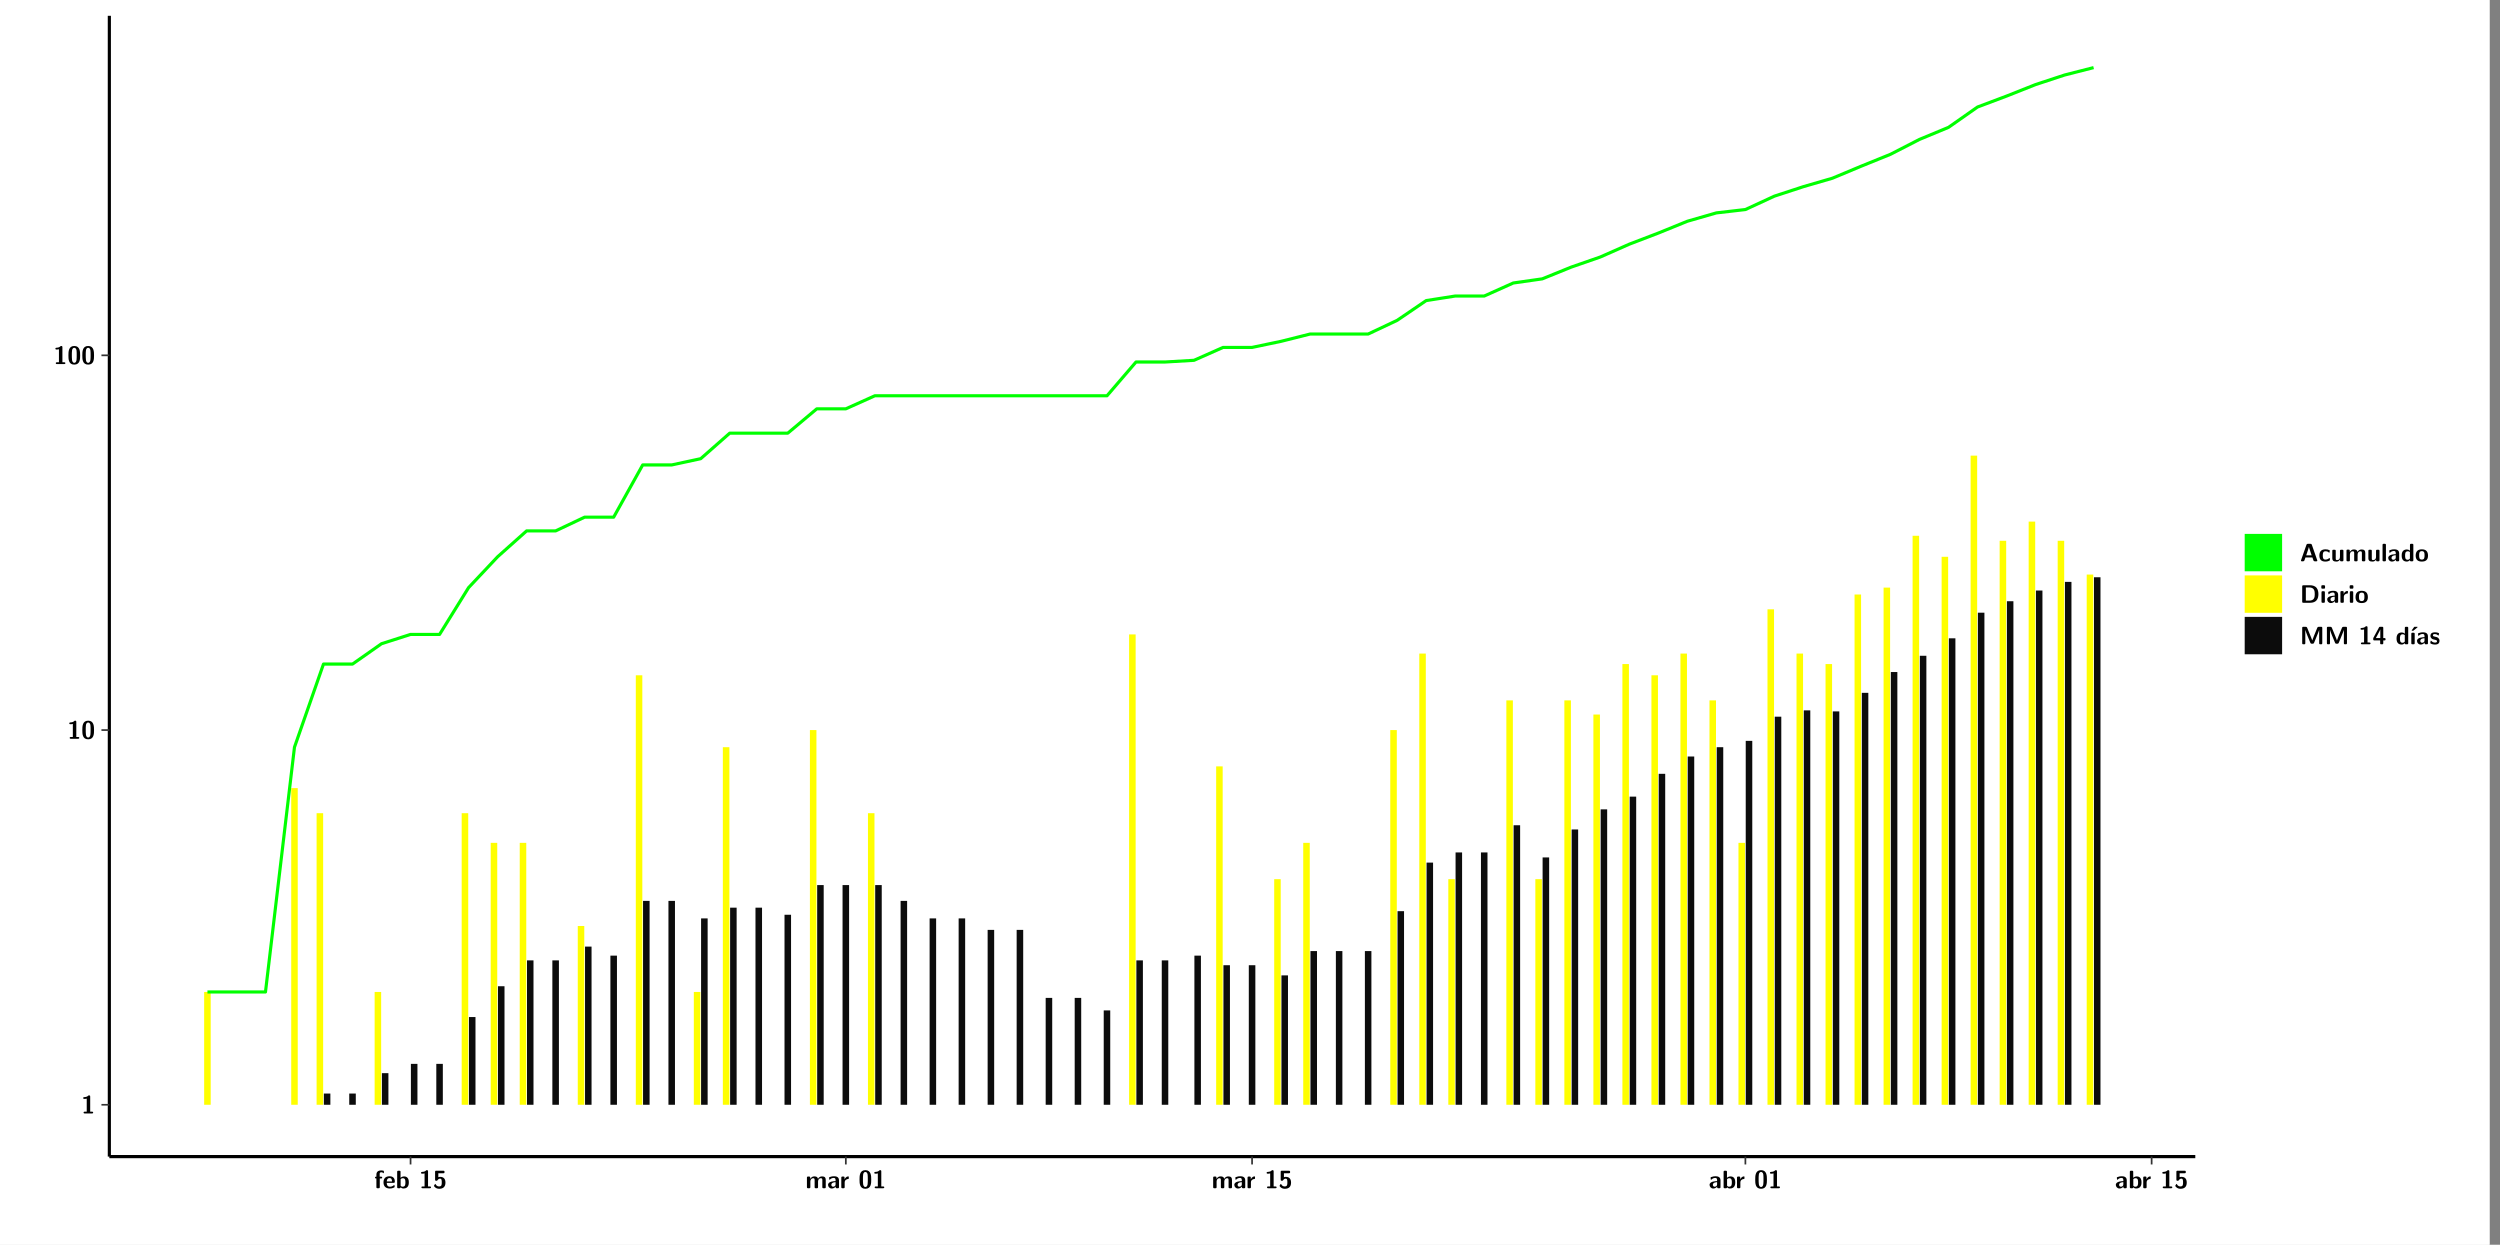 <?xml version="1.0" encoding="UTF-8"?>
<svg xmlns="http://www.w3.org/2000/svg" xmlns:xlink="http://www.w3.org/1999/xlink" width="867.653pt" height="432pt" viewBox="0 0 867.653 432" version="1.1">
<rect x="0" y="0" width="867.653" height="432" fill="#808080" stroke="none"/>
<defs>
<g>
<symbol overflow="visible" id="glyph0-0">
<path style="stroke:none;" d=""/>
</symbol>
<symbol overflow="visible" id="glyph0-1">
<path style="stroke:none;" d="M 3.109 -5.859 C 3.109 -6.016 3.109 -6.281 2.719 -6.281 C 2.547 -6.281 2.516 -6.266 2.406 -6.156 C 2.25 -6.016 1.922 -5.688 1.047 -5.672 C 0.891 -5.672 0.672 -5.609 0.672 -5.359 C 0.672 -5.047 0.969 -5.047 1.094 -5.047 C 1.344 -5.047 1.656 -5.078 1.906 -5.156 L 1.906 -0.625 L 1.234 -0.625 C 1.109 -0.625 0.812 -0.625 0.812 -0.312 C 0.812 0 1.109 0 1.234 0 L 3.719 0 C 3.828 0 4.141 0 4.141 -0.312 C 4.141 -0.625 3.828 -0.625 3.719 -0.625 L 3.109 -0.625 Z M 3.109 -5.859 "/>
</symbol>
<symbol overflow="visible" id="glyph0-2">
<path style="stroke:none;" d="M 4.438 -3 C 4.438 -4.203 4.438 -6.281 2.406 -6.281 C 0.375 -6.281 0.375 -4.219 0.375 -3 C 0.375 -1.812 0.375 0.188 2.406 0.188 C 4.438 0.188 4.438 -1.781 4.438 -3 Z M 2.406 -0.438 C 1.75 -0.438 1.656 -1.25 1.625 -1.484 C 1.562 -1.953 1.562 -2.766 1.562 -3.125 C 1.562 -3.641 1.562 -4.203 1.625 -4.641 C 1.641 -4.875 1.734 -5.641 2.406 -5.641 C 3.047 -5.641 3.156 -4.906 3.188 -4.734 C 3.25 -4.281 3.25 -3.594 3.25 -3.125 C 3.25 -2.625 3.25 -1.953 3.188 -1.469 C 3.156 -1.234 3.062 -0.438 2.406 -0.438 Z M 2.406 -0.438 "/>
</symbol>
<symbol overflow="visible" id="glyph0-3">
<path style="stroke:none;" d="M 1.922 -3.391 L 2.344 -3.391 C 2.453 -3.391 2.766 -3.391 2.766 -3.703 C 2.766 -4.016 2.453 -4.016 2.344 -4.016 L 1.891 -4.016 L 1.891 -4.969 C 1.891 -5.203 1.891 -5.547 2.469 -5.547 C 2.75 -5.547 2.922 -5.469 3.094 -5.297 C 3.156 -5.234 3.188 -5.219 3.219 -5.219 C 3.344 -5.219 3.344 -5.297 3.344 -5.438 L 3.344 -5.844 C 3.344 -6.062 3.328 -6.062 3.031 -6.125 C 2.781 -6.188 2.594 -6.188 2.469 -6.188 C 1.812 -6.188 0.75 -6.031 0.75 -4.719 L 0.75 -4.016 C 0.562 -4.016 0.266 -4.016 0.266 -3.703 C 0.266 -3.391 0.562 -3.391 0.75 -3.391 L 0.75 -0.422 C 0.75 -0.109 0.844 0 1.172 0 L 1.5 0 C 1.828 0 1.922 -0.109 1.922 -0.422 Z M 1.922 -3.391 "/>
</symbol>
<symbol overflow="visible" id="glyph0-4">
<path style="stroke:none;" d="M 3.781 -1.875 C 3.984 -1.875 4.203 -1.891 4.203 -2.281 C 4.203 -3.406 3.672 -4.156 2.359 -4.156 C 0.969 -4.156 0.266 -3.375 0.266 -2.047 C 0.266 -0.609 1.109 0.094 2.484 0.094 C 2.812 0.094 3.312 0.047 3.891 -0.234 C 4.078 -0.328 4.141 -0.359 4.141 -0.469 C 4.141 -0.531 4.125 -0.781 4.109 -0.844 C 4.078 -1.125 4.062 -1.125 3.984 -1.125 C 3.953 -1.125 3.938 -1.125 3.844 -1.047 C 3.328 -0.594 2.797 -0.531 2.516 -0.531 C 1.531 -0.531 1.422 -1.312 1.391 -1.875 Z M 1.406 -2.344 C 1.422 -2.875 1.609 -3.531 2.359 -3.531 C 3.062 -3.531 3.203 -3.031 3.219 -2.344 Z M 1.406 -2.344 "/>
</symbol>
<symbol overflow="visible" id="glyph0-5">
<path style="stroke:none;" d="M 1.703 -5.656 C 1.703 -5.938 1.641 -6.078 1.281 -6.078 L 0.953 -6.078 C 0.641 -6.078 0.531 -5.984 0.531 -5.656 L 0.531 -0.422 C 0.531 -0.109 0.625 0 0.953 0 L 1.312 0 C 1.453 0 1.719 0 1.734 -0.344 C 2.125 0.094 2.578 0.094 2.719 0.094 C 4.578 0.094 4.578 -1.594 4.578 -2.031 C 4.578 -2.453 4.578 -4.109 2.938 -4.109 C 2.219 -4.109 1.781 -3.703 1.703 -3.625 Z M 1.734 -3.172 C 1.844 -3.281 2.109 -3.484 2.5 -3.484 C 3.391 -3.484 3.391 -2.672 3.391 -2.016 C 3.391 -1.375 3.391 -0.531 2.406 -0.531 C 2.047 -0.531 1.828 -0.75 1.734 -0.875 Z M 1.734 -3.172 "/>
</symbol>
<symbol overflow="visible" id="glyph0-6">
<path style="stroke:none;" d="M 1.859 -5.203 L 3.578 -5.203 C 4 -5.203 4 -5.406 4 -5.641 C 4 -5.875 4 -6.078 3.578 -6.078 L 1.141 -6.078 C 0.875 -6.078 0.734 -6.031 0.734 -5.688 L 0.734 -3 C 0.734 -2.609 0.922 -2.594 1.172 -2.594 C 1.391 -2.594 1.469 -2.594 1.594 -2.812 C 1.812 -3.141 2.109 -3.328 2.469 -3.328 C 3.047 -3.328 3.047 -2.656 3.047 -1.969 C 3.047 -1.297 3.047 -0.625 2.125 -0.625 C 1.844 -0.625 1.25 -0.703 0.906 -1.406 C 0.875 -1.453 0.844 -1.5 0.781 -1.5 C 0.719 -1.5 0.703 -1.469 0.656 -1.391 C 0.531 -1.188 0.328 -0.891 0.328 -0.828 C 0.328 -0.75 0.891 0.188 2.141 0.188 C 3.562 0.188 4.328 -0.516 4.328 -1.938 C 4.328 -3.094 3.844 -3.953 2.5 -3.953 C 2.281 -3.953 2.078 -3.922 1.859 -3.844 Z M 1.859 -5.203 "/>
</symbol>
<symbol overflow="visible" id="glyph0-7">
<path style="stroke:none;" d="M 7.062 -2.844 C 7.062 -3.75 6.672 -4.109 5.781 -4.109 C 5.156 -4.109 4.688 -3.828 4.359 -3.25 C 4.219 -4.078 3.484 -4.109 3.109 -4.109 C 2.938 -4.109 2.578 -4.109 2.188 -3.828 C 1.906 -3.625 1.734 -3.344 1.672 -3.203 L 1.672 -3.641 C 1.672 -3.922 1.609 -4.062 1.25 -4.062 L 0.953 -4.062 C 0.625 -4.062 0.531 -3.969 0.531 -3.641 L 0.531 -0.422 C 0.531 -0.109 0.625 0 0.953 0 L 1.297 0 C 1.625 0 1.719 -0.109 1.719 -0.422 L 1.719 -2.359 C 1.719 -3.141 2.25 -3.484 2.688 -3.484 C 3.109 -3.484 3.203 -3.297 3.203 -2.828 L 3.203 -0.422 C 3.203 -0.109 3.297 0 3.625 0 L 3.969 0 C 4.297 0 4.391 -0.109 4.391 -0.422 L 4.391 -2.359 C 4.391 -3.141 4.922 -3.484 5.359 -3.484 C 5.781 -3.484 5.875 -3.297 5.875 -2.828 L 5.875 -0.422 C 5.875 -0.109 5.969 0 6.297 0 L 6.641 0 C 6.984 0 7.062 -0.109 7.062 -0.422 Z M 7.062 -2.844 "/>
</symbol>
<symbol overflow="visible" id="glyph0-8">
<path style="stroke:none;" d="M 4.062 -2.766 C 4.062 -4.156 2.734 -4.156 2.297 -4.156 C 1.891 -4.156 1.453 -4.125 0.859 -3.891 C 0.672 -3.797 0.625 -3.781 0.625 -3.688 C 0.625 -3.625 0.688 -3.109 0.688 -3.047 C 0.703 -2.984 0.75 -2.938 0.812 -2.938 C 0.844 -2.938 0.875 -2.969 0.906 -3 C 1.281 -3.391 1.719 -3.578 2.266 -3.578 C 2.734 -3.578 2.875 -3.297 2.875 -2.781 L 2.875 -2.469 C 2.562 -2.469 0.266 -2.453 0.266 -1.172 C 0.266 -0.547 0.766 0.094 1.531 0.094 C 1.828 0.094 2.484 0.016 2.906 -0.594 L 2.906 -0.422 C 2.906 -0.141 2.969 0 3.328 0 L 3.641 0 C 3.984 0 4.062 -0.109 4.062 -0.422 Z M 2.875 -1.344 C 2.875 -0.531 2.047 -0.531 2.016 -0.531 C 1.641 -0.531 1.406 -0.844 1.406 -1.188 C 1.406 -2.047 2.625 -2.109 2.875 -2.109 Z M 2.875 -1.344 "/>
</symbol>
<symbol overflow="visible" id="glyph0-9">
<path style="stroke:none;" d="M 1.703 -2.016 C 1.703 -2.844 2.391 -3.188 2.938 -3.219 C 3.109 -3.234 3.125 -3.234 3.125 -3.469 L 3.125 -3.875 C 3.125 -4.047 3.125 -4.109 2.969 -4.109 C 2.719 -4.109 2.078 -4.031 1.672 -3.078 L 1.656 -3.078 L 1.656 -3.641 C 1.656 -3.922 1.594 -4.062 1.234 -4.062 L 0.953 -4.062 C 0.641 -4.062 0.531 -3.969 0.531 -3.641 L 0.531 -0.422 C 0.531 -0.109 0.625 0 0.953 0 L 1.281 0 C 1.609 0 1.703 -0.109 1.703 -0.422 Z M 1.703 -2.016 "/>
</symbol>
<symbol overflow="visible" id="glyph0-10">
<path style="stroke:none;" d="M 4.156 -5.703 C 4.031 -6.078 3.766 -6.078 3.594 -6.078 L 2.828 -6.078 C 2.641 -6.078 2.391 -6.078 2.266 -5.703 L 0.406 -0.406 C 0.375 -0.297 0.375 -0.281 0.375 -0.234 C 0.375 0 0.594 0 0.703 0 L 1.031 0 C 1.188 0 1.453 0 1.578 -0.344 L 1.922 -1.328 L 4.344 -1.328 L 4.641 -0.484 C 4.75 -0.172 4.812 0 5.234 0 L 5.703 0 C 5.828 0 6.047 0 6.047 -0.234 C 6.047 -0.281 6.047 -0.297 6 -0.406 Z M 2.812 -3.938 C 2.938 -4.328 3.062 -4.656 3.125 -4.969 L 3.141 -4.969 C 3.188 -4.766 3.188 -4.75 3.25 -4.547 L 4.078 -2.078 L 2.188 -2.078 Z M 2.812 -3.938 "/>
</symbol>
<symbol overflow="visible" id="glyph0-11">
<path style="stroke:none;" d="M 4 -0.438 C 4 -0.531 3.969 -0.938 3.953 -1.047 C 3.953 -1.078 3.938 -1.172 3.844 -1.172 C 3.812 -1.172 3.797 -1.172 3.703 -1.078 C 3.562 -0.953 3.141 -0.594 2.422 -0.594 C 1.516 -0.594 1.516 -1.469 1.516 -2.031 C 1.516 -2.75 1.562 -3.484 2.453 -3.484 C 3.031 -3.484 3.266 -3.344 3.578 -3.078 C 3.688 -2.984 3.703 -2.984 3.734 -2.984 C 3.828 -2.984 3.844 -3.062 3.844 -3.094 C 3.859 -3.172 3.953 -3.656 3.953 -3.703 C 3.953 -3.781 3.891 -3.812 3.75 -3.891 C 3.328 -4.078 3.062 -4.156 2.453 -4.156 C 1.141 -4.156 0.328 -3.547 0.328 -2.016 C 0.328 -0.562 1.078 0.094 2.406 0.094 C 2.641 0.094 3.172 0.094 3.75 -0.203 C 4 -0.344 4 -0.344 4 -0.438 Z M 4 -0.438 "/>
</symbol>
<symbol overflow="visible" id="glyph0-12">
<path style="stroke:none;" d="M 4.391 -3.594 C 4.391 -3.875 4.328 -4.016 3.969 -4.016 L 3.609 -4.016 C 3.281 -4.016 3.188 -3.906 3.188 -3.594 L 3.188 -1.516 C 3.188 -0.938 2.891 -0.438 2.266 -0.438 C 1.766 -0.438 1.719 -0.562 1.719 -1.031 L 1.719 -3.594 C 1.719 -3.875 1.656 -4.016 1.297 -4.016 L 0.953 -4.016 C 0.625 -4.016 0.531 -3.922 0.531 -3.594 L 0.531 -1.109 C 0.531 -0.172 1.031 0.094 1.953 0.094 C 2.188 0.094 2.812 0.094 3.219 -0.656 L 3.219 -0.422 C 3.219 -0.141 3.281 0 3.641 0 L 3.969 0 C 4.297 0 4.391 -0.109 4.391 -0.422 Z M 4.391 -3.594 "/>
</symbol>
<symbol overflow="visible" id="glyph0-13">
<path style="stroke:none;" d="M 1.703 -5.656 C 1.703 -5.938 1.641 -6.078 1.281 -6.078 L 0.953 -6.078 C 0.641 -6.078 0.531 -5.984 0.531 -5.656 L 0.531 -0.422 C 0.531 -0.109 0.625 0 0.953 0 L 1.281 0 C 1.609 0 1.703 -0.109 1.703 -0.422 Z M 1.703 -5.656 "/>
</symbol>
<symbol overflow="visible" id="glyph0-14">
<path style="stroke:none;" d="M 4.375 -5.656 C 4.375 -5.938 4.312 -6.078 3.953 -6.078 L 3.625 -6.078 C 3.297 -6.078 3.203 -5.969 3.203 -5.656 L 3.203 -3.672 C 2.812 -4.047 2.375 -4.109 2.109 -4.109 C 0.328 -4.109 0.328 -2.422 0.328 -2 C 0.328 -1.594 0.328 0.094 2.062 0.094 C 2.422 0.094 2.812 -0.016 3.188 -0.406 C 3.188 -0.094 3.297 0 3.609 0 L 3.953 0 C 4.281 0 4.375 -0.109 4.375 -0.422 Z M 3.188 -1.094 C 3.188 -0.953 3.188 -0.875 2.922 -0.688 C 2.703 -0.547 2.5 -0.531 2.406 -0.531 C 1.516 -0.531 1.516 -1.344 1.516 -2 C 1.516 -2.656 1.516 -3.484 2.5 -3.484 C 2.75 -3.484 2.984 -3.391 3.188 -3.203 Z M 3.188 -1.094 "/>
</symbol>
<symbol overflow="visible" id="glyph0-15">
<path style="stroke:none;" d="M 4.547 -1.969 C 4.547 -3.406 3.844 -4.156 2.406 -4.156 C 0.953 -4.156 0.266 -3.391 0.266 -1.969 C 0.266 -0.547 1.031 0.094 2.406 0.094 C 3.781 0.094 4.547 -0.531 4.547 -1.969 Z M 2.406 -0.594 C 1.469 -0.594 1.469 -1.375 1.469 -2.078 C 1.469 -2.75 1.469 -3.531 2.406 -3.531 C 3.344 -3.531 3.344 -2.766 3.344 -2.078 C 3.344 -1.391 3.344 -0.594 2.406 -0.594 Z M 2.406 -0.594 "/>
</symbol>
<symbol overflow="visible" id="glyph0-16">
<path style="stroke:none;" d="M 1.219 -6.078 C 0.906 -6.078 0.797 -5.984 0.797 -5.656 L 0.797 -0.422 C 0.797 -0.109 0.891 0 1.219 0 L 3.531 0 C 5.672 0 6.422 -1.281 6.422 -3 C 6.422 -3.688 6.297 -4.547 5.812 -5.156 C 5.156 -5.984 4.109 -6.078 3.531 -6.078 Z M 2.062 -0.75 L 2.062 -5.328 L 3.188 -5.328 C 5.078 -5.328 5.156 -3.984 5.156 -3 C 5.156 -2 5.062 -0.75 3.188 -0.75 Z M 2.062 -0.75 "/>
</symbol>
<symbol overflow="visible" id="glyph0-17">
<path style="stroke:none;" d="M 0.891 -6.094 C 0.609 -6.094 0.469 -6.047 0.469 -5.688 L 0.469 -5.281 C 0.469 -5 0.562 -4.891 0.891 -4.891 L 1.344 -4.891 C 1.766 -4.891 1.766 -5.078 1.766 -5.484 C 1.766 -5.906 1.766 -6.094 1.344 -6.094 Z M 1.703 -3.594 C 1.703 -3.875 1.641 -4.016 1.281 -4.016 L 0.953 -4.016 C 0.641 -4.016 0.531 -3.922 0.531 -3.594 L 0.531 -0.422 C 0.531 -0.109 0.625 0 0.953 0 L 1.281 0 C 1.609 0 1.703 -0.109 1.703 -0.422 Z M 1.703 -3.594 "/>
</symbol>
<symbol overflow="visible" id="glyph0-18">
<path style="stroke:none;" d="M 4.859 -2.859 C 4.688 -2.422 4.359 -1.609 4.281 -1.312 C 4.203 -1.625 3.844 -2.484 3.656 -2.953 L 2.531 -5.719 C 2.391 -6.078 2.109 -6.078 1.953 -6.078 L 1.219 -6.078 C 0.906 -6.078 0.797 -5.984 0.797 -5.656 L 0.797 -0.422 C 0.797 -0.109 0.891 0 1.219 0 L 1.453 0 C 1.781 0 1.875 -0.109 1.875 -0.422 L 1.875 -4.953 L 1.891 -4.953 C 1.984 -4.562 2.375 -3.578 2.578 -3.062 L 3.609 -0.562 C 3.766 -0.188 3.969 -0.188 4.266 -0.188 C 4.562 -0.188 4.781 -0.188 4.938 -0.562 L 6.062 -3.328 C 6.141 -3.531 6.625 -4.719 6.672 -4.953 L 6.688 -4.953 L 6.688 -0.422 C 6.688 -0.141 6.75 0 7.109 0 L 7.344 0 C 7.672 0 7.766 -0.109 7.766 -0.422 L 7.766 -5.656 C 7.766 -5.938 7.703 -6.078 7.344 -6.078 L 6.609 -6.078 C 6.391 -6.078 6.172 -6.062 6.016 -5.703 Z M 4.859 -2.859 "/>
</symbol>
<symbol overflow="visible" id="glyph0-19">
<path style="stroke:none;" d="M 0.344 -2.297 C 0.266 -2.172 0.266 -2.141 0.266 -1.984 L 0.266 -1.766 C 0.266 -1.484 0.328 -1.344 0.688 -1.344 L 2.672 -1.344 L 2.672 -0.422 C 2.672 -0.141 2.719 0 3.078 0 L 3.328 0 C 3.656 0 3.75 -0.109 3.75 -0.422 L 3.75 -1.344 L 4.125 -1.344 C 4.391 -1.344 4.547 -1.406 4.547 -1.75 C 4.547 -2.078 4.422 -2.172 4.125 -2.172 L 3.75 -2.172 L 3.75 -5.656 C 3.75 -5.984 3.656 -6.078 3.328 -6.078 L 2.688 -6.078 C 2.531 -6.078 2.391 -6.078 2.281 -5.875 Z M 1.188 -2.172 C 2.578 -4.75 2.672 -5.016 2.703 -5.156 L 2.719 -5.156 L 2.719 -2.172 Z M 1.188 -2.172 "/>
</symbol>
<symbol overflow="visible" id="glyph0-20">
<path style="stroke:none;" d="M 3.906 -5.844 C 3.953 -5.875 4 -5.922 4 -5.969 C 4 -6.078 3.906 -6.078 3.766 -6.078 L 3.047 -6.078 C 2.875 -6.078 2.859 -6.078 2.781 -5.984 L 2.031 -4.953 C 1.953 -4.859 1.953 -4.844 1.953 -4.828 C 1.953 -4.703 2.047 -4.703 2.188 -4.703 L 2.516 -4.703 Z M 3.906 -5.844 "/>
</symbol>
<symbol overflow="visible" id="glyph0-21">
<path style="stroke:none;" d="M 1.703 -3.594 C 1.703 -3.875 1.641 -4.016 1.281 -4.016 L 0.953 -4.016 C 0.641 -4.016 0.531 -3.922 0.531 -3.594 L 0.531 -0.422 C 0.531 -0.109 0.625 0 0.953 0 L 1.281 0 C 1.609 0 1.703 -0.109 1.703 -0.422 Z M 1.703 -3.594 "/>
</symbol>
<symbol overflow="visible" id="glyph0-22">
<path style="stroke:none;" d="M 3.469 -1.234 C 3.469 -1.734 3.203 -2.031 3.047 -2.172 C 2.703 -2.484 2.391 -2.547 2.031 -2.609 C 1.547 -2.703 1.188 -2.766 1.188 -3.109 C 1.188 -3.469 1.484 -3.547 1.828 -3.547 C 2.406 -3.547 2.719 -3.328 2.953 -3.125 C 3.047 -3.047 3.062 -3.047 3.094 -3.047 C 3.188 -3.047 3.203 -3.125 3.203 -3.156 C 3.219 -3.219 3.312 -3.719 3.312 -3.766 C 3.312 -3.906 2.844 -4.031 2.75 -4.062 C 2.406 -4.156 2.125 -4.156 1.891 -4.156 C 1.5 -4.156 0.328 -4.156 0.328 -2.906 C 0.328 -2.484 0.516 -2.219 0.75 -2 C 1.062 -1.734 1.406 -1.672 1.906 -1.562 C 2.156 -1.531 2.609 -1.453 2.609 -1.062 C 2.609 -0.656 2.266 -0.594 1.922 -0.594 C 1.531 -0.594 1.047 -0.703 0.625 -1.188 C 0.594 -1.234 0.562 -1.266 0.516 -1.266 C 0.422 -1.266 0.406 -1.188 0.391 -1.125 C 0.375 -1.016 0.266 -0.516 0.266 -0.422 C 0.266 -0.266 0.922 -0.062 0.922 -0.047 C 1.406 0.094 1.766 0.094 1.922 0.094 C 2.359 0.094 3.469 0.062 3.469 -1.234 Z M 3.469 -1.234 "/>
</symbol>
</g>
<clipPath id="clip1">
  <path d="M 0 0 L 864.012 0 L 864.012 432 L 0 432 Z M 0 0 "/>
</clipPath>
<clipPath id="clip2">
  <path d="M 37.949 5.473 L 761.902 5.473 L 761.902 401.414 L 37.949 401.414 Z M 37.949 5.473 "/>
</clipPath>
</defs>
<g id="surface1">
<g clip-path="url(#clip1)" clip-rule="nonzero">
<path style="fill-rule:nonzero;fill:rgb(100%,100%,100%);fill-opacity:1;stroke-width:0.598;stroke-linecap:round;stroke-linejoin:round;stroke:rgb(100%,100%,100%);stroke-opacity:1;stroke-miterlimit:10;" d="M 0 0 L 0 432.004 L 864.012 432.004 L 864.012 0 Z M 0 0 " transform="matrix(1,0,0,-1,0,432)"/>
</g>
<g clip-path="url(#clip2)" clip-rule="nonzero">
<path style=" stroke:none;fill-rule:nonzero;fill:rgb(100%,100%,100%);fill-opacity:1;" d="M 37.949 401.414 L 37.949 5.473 L 761.902 5.473 L 761.902 401.414 Z M 37.949 401.414 "/>
</g>
<path style=" stroke:none;fill-rule:nonzero;fill:rgb(100%,100%,0%);fill-opacity:1;" d="M 70.855 383.422 L 70.855 344.27 L 73.125 344.27 L 73.125 383.422 Z M 70.855 383.422 "/>
<path style=" stroke:none;fill-rule:nonzero;fill:rgb(100%,100%,0%);fill-opacity:1;" d="M 101.074 383.422 L 101.074 273.523 L 103.332 273.523 L 103.332 383.422 Z M 101.074 383.422 "/>
<path style=" stroke:none;fill-rule:nonzero;fill:rgb(100%,100%,0%);fill-opacity:1;" d="M 109.879 383.422 L 109.879 282.23 L 112.152 282.23 L 112.152 383.422 Z M 109.879 383.422 "/>
<path style=" stroke:none;fill-rule:nonzero;fill:rgb(4.999%,4.999%,4.999%);fill-opacity:1;" d="M 112.398 383.422 L 112.398 379.527 L 114.66 379.527 L 114.66 383.422 Z M 112.398 383.422 "/>
<path style=" stroke:none;fill-rule:nonzero;fill:rgb(4.999%,4.999%,4.999%);fill-opacity:1;" d="M 121.207 383.422 L 121.207 379.527 L 123.48 379.527 L 123.48 383.422 Z M 121.207 383.422 "/>
<path style=" stroke:none;fill-rule:nonzero;fill:rgb(100%,100%,0%);fill-opacity:1;" d="M 130.023 383.422 L 130.023 344.27 L 132.285 344.27 L 132.285 383.422 Z M 130.023 383.422 "/>
<path style=" stroke:none;fill-rule:nonzero;fill:rgb(4.999%,4.999%,4.999%);fill-opacity:1;" d="M 132.543 383.422 L 132.543 372.453 L 134.805 372.453 L 134.805 383.422 Z M 132.543 383.422 "/>
<path style=" stroke:none;fill-rule:nonzero;fill:rgb(4.999%,4.999%,4.999%);fill-opacity:1;" d="M 142.605 383.422 L 142.605 369.227 L 144.879 369.227 L 144.879 383.422 Z M 142.605 383.422 "/>
<path style=" stroke:none;fill-rule:nonzero;fill:rgb(4.999%,4.999%,4.999%);fill-opacity:1;" d="M 151.426 383.422 L 151.426 369.227 L 153.688 369.227 L 153.688 383.422 Z M 151.426 383.422 "/>
<path style=" stroke:none;fill-rule:nonzero;fill:rgb(100%,100%,0%);fill-opacity:1;" d="M 160.23 383.422 L 160.23 282.23 L 162.504 282.23 L 162.504 383.422 Z M 160.23 383.422 "/>
<path style=" stroke:none;fill-rule:nonzero;fill:rgb(4.999%,4.999%,4.999%);fill-opacity:1;" d="M 162.75 383.422 L 162.75 352.977 L 165.023 352.977 L 165.023 383.422 Z M 162.75 383.422 "/>
<path style=" stroke:none;fill-rule:nonzero;fill:rgb(100%,100%,0%);fill-opacity:1;" d="M 170.305 383.422 L 170.305 292.52 L 172.574 292.52 L 172.574 383.422 Z M 170.305 383.422 "/>
<path style=" stroke:none;fill-rule:nonzero;fill:rgb(4.999%,4.999%,4.999%);fill-opacity:1;" d="M 172.824 383.422 L 172.824 342.285 L 175.094 342.285 L 175.094 383.422 Z M 172.824 383.422 "/>
<path style=" stroke:none;fill-rule:nonzero;fill:rgb(100%,100%,0%);fill-opacity:1;" d="M 180.375 383.422 L 180.375 292.52 L 182.648 292.52 L 182.648 383.422 Z M 180.375 383.422 "/>
<path style=" stroke:none;fill-rule:nonzero;fill:rgb(4.999%,4.999%,4.999%);fill-opacity:1;" d="M 182.898 383.422 L 182.898 333.309 L 185.156 333.309 L 185.156 383.422 Z M 182.898 383.422 "/>
<path style=" stroke:none;fill-rule:nonzero;fill:rgb(4.999%,4.999%,4.999%);fill-opacity:1;" d="M 191.703 383.422 L 191.703 333.309 L 193.977 333.309 L 193.977 383.422 Z M 191.703 383.422 "/>
<path style=" stroke:none;fill-rule:nonzero;fill:rgb(100%,100%,0%);fill-opacity:1;" d="M 200.52 383.422 L 200.52 321.375 L 202.781 321.375 L 202.781 383.422 Z M 200.52 383.422 "/>
<path style=" stroke:none;fill-rule:nonzero;fill:rgb(4.999%,4.999%,4.999%);fill-opacity:1;" d="M 203.043 383.422 L 203.043 328.527 L 205.305 328.527 L 205.305 383.422 Z M 203.043 383.422 "/>
<path style=" stroke:none;fill-rule:nonzero;fill:rgb(4.999%,4.999%,4.999%);fill-opacity:1;" d="M 211.848 383.422 L 211.848 331.664 L 214.121 331.664 L 214.121 383.422 Z M 211.848 383.422 "/>
<path style=" stroke:none;fill-rule:nonzero;fill:rgb(100%,100%,0%);fill-opacity:1;" d="M 220.664 383.422 L 220.664 234.367 L 222.926 234.367 L 222.926 383.422 Z M 220.664 383.422 "/>
<path style=" stroke:none;fill-rule:nonzero;fill:rgb(4.999%,4.999%,4.999%);fill-opacity:1;" d="M 223.176 383.422 L 223.176 312.664 L 225.449 312.664 L 225.449 383.422 Z M 223.176 383.422 "/>
<path style=" stroke:none;fill-rule:nonzero;fill:rgb(4.999%,4.999%,4.999%);fill-opacity:1;" d="M 231.992 383.422 L 231.992 312.664 L 234.254 312.664 L 234.254 383.422 Z M 231.992 383.422 "/>
<path style=" stroke:none;fill-rule:nonzero;fill:rgb(100%,100%,0%);fill-opacity:1;" d="M 240.801 383.422 L 240.801 344.27 L 243.07 344.27 L 243.07 383.422 Z M 240.801 383.422 "/>
<path style=" stroke:none;fill-rule:nonzero;fill:rgb(4.999%,4.999%,4.999%);fill-opacity:1;" d="M 243.32 383.422 L 243.32 318.742 L 245.594 318.742 L 245.594 383.422 Z M 243.32 383.422 "/>
<path style=" stroke:none;fill-rule:nonzero;fill:rgb(100%,100%,0%);fill-opacity:1;" d="M 250.871 383.422 L 250.871 259.324 L 253.145 259.324 L 253.145 383.422 Z M 250.871 383.422 "/>
<path style=" stroke:none;fill-rule:nonzero;fill:rgb(4.999%,4.999%,4.999%);fill-opacity:1;" d="M 253.395 383.422 L 253.395 315.016 L 255.656 315.016 L 255.656 383.422 Z M 253.395 383.422 "/>
<path style=" stroke:none;fill-rule:nonzero;fill:rgb(4.999%,4.999%,4.999%);fill-opacity:1;" d="M 262.199 383.422 L 262.199 315.016 L 264.473 315.016 L 264.473 383.422 Z M 262.199 383.422 "/>
<path style=" stroke:none;fill-rule:nonzero;fill:rgb(4.999%,4.999%,4.999%);fill-opacity:1;" d="M 272.273 383.422 L 272.273 317.477 L 274.543 317.477 L 274.543 383.422 Z M 272.273 383.422 "/>
<path style=" stroke:none;fill-rule:nonzero;fill:rgb(100%,100%,0%);fill-opacity:1;" d="M 281.09 383.422 L 281.09 253.379 L 283.352 253.379 L 283.352 383.422 Z M 281.09 383.422 "/>
<path style=" stroke:none;fill-rule:nonzero;fill:rgb(4.999%,4.999%,4.999%);fill-opacity:1;" d="M 283.609 383.422 L 283.609 307.176 L 285.871 307.176 L 285.871 383.422 Z M 283.609 383.422 "/>
<path style=" stroke:none;fill-rule:nonzero;fill:rgb(4.999%,4.999%,4.999%);fill-opacity:1;" d="M 292.418 383.422 L 292.418 307.176 L 294.688 307.176 L 294.688 383.422 Z M 292.418 383.422 "/>
<path style=" stroke:none;fill-rule:nonzero;fill:rgb(100%,100%,0%);fill-opacity:1;" d="M 301.234 383.422 L 301.234 282.23 L 303.496 282.23 L 303.496 383.422 Z M 301.234 383.422 "/>
<path style=" stroke:none;fill-rule:nonzero;fill:rgb(4.999%,4.999%,4.999%);fill-opacity:1;" d="M 303.746 383.422 L 303.746 307.176 L 306.016 307.176 L 306.016 383.422 Z M 303.746 383.422 "/>
<path style=" stroke:none;fill-rule:nonzero;fill:rgb(4.999%,4.999%,4.999%);fill-opacity:1;" d="M 312.562 383.422 L 312.562 312.664 L 314.824 312.664 L 314.824 383.422 Z M 312.562 383.422 "/>
<path style=" stroke:none;fill-rule:nonzero;fill:rgb(4.999%,4.999%,4.999%);fill-opacity:1;" d="M 322.633 383.422 L 322.633 318.742 L 324.895 318.742 L 324.895 383.422 Z M 322.633 383.422 "/>
<path style=" stroke:none;fill-rule:nonzero;fill:rgb(4.999%,4.999%,4.999%);fill-opacity:1;" d="M 332.707 383.422 L 332.707 318.742 L 334.969 318.742 L 334.969 383.422 Z M 332.707 383.422 "/>
<path style=" stroke:none;fill-rule:nonzero;fill:rgb(4.999%,4.999%,4.999%);fill-opacity:1;" d="M 342.77 383.422 L 342.77 322.727 L 345.039 322.727 L 345.039 383.422 Z M 342.77 383.422 "/>
<path style=" stroke:none;fill-rule:nonzero;fill:rgb(4.999%,4.999%,4.999%);fill-opacity:1;" d="M 352.84 383.422 L 352.84 322.727 L 355.113 322.727 L 355.113 383.422 Z M 352.84 383.422 "/>
<path style=" stroke:none;fill-rule:nonzero;fill:rgb(4.999%,4.999%,4.999%);fill-opacity:1;" d="M 362.914 383.422 L 362.914 346.332 L 365.184 346.332 L 365.184 383.422 Z M 362.914 383.422 "/>
<path style=" stroke:none;fill-rule:nonzero;fill:rgb(4.999%,4.999%,4.999%);fill-opacity:1;" d="M 372.984 383.422 L 372.984 346.332 L 375.246 346.332 L 375.246 383.422 Z M 372.984 383.422 "/>
<path style=" stroke:none;fill-rule:nonzero;fill:rgb(4.999%,4.999%,4.999%);fill-opacity:1;" d="M 383.059 383.422 L 383.059 350.676 L 385.32 350.676 L 385.32 383.422 Z M 383.059 383.422 "/>
<path style=" stroke:none;fill-rule:nonzero;fill:rgb(100%,100%,0%);fill-opacity:1;" d="M 391.867 383.422 L 391.867 220.18 L 394.137 220.18 L 394.137 383.422 Z M 391.867 383.422 "/>
<path style=" stroke:none;fill-rule:nonzero;fill:rgb(4.999%,4.999%,4.999%);fill-opacity:1;" d="M 394.387 383.422 L 394.387 333.309 L 396.656 333.309 L 396.656 383.422 Z M 394.387 383.422 "/>
<path style=" stroke:none;fill-rule:nonzero;fill:rgb(4.999%,4.999%,4.999%);fill-opacity:1;" d="M 403.203 383.422 L 403.203 333.309 L 405.465 333.309 L 405.465 383.422 Z M 403.203 383.422 "/>
<path style=" stroke:none;fill-rule:nonzero;fill:rgb(4.999%,4.999%,4.999%);fill-opacity:1;" d="M 414.531 383.422 L 414.531 331.664 L 416.793 331.664 L 416.793 383.422 Z M 414.531 383.422 "/>
<path style=" stroke:none;fill-rule:nonzero;fill:rgb(100%,100%,0%);fill-opacity:1;" d="M 422.082 383.422 L 422.082 265.98 L 424.344 265.98 L 424.344 383.422 Z M 422.082 383.422 "/>
<path style=" stroke:none;fill-rule:nonzero;fill:rgb(4.999%,4.999%,4.999%);fill-opacity:1;" d="M 424.602 383.422 L 424.602 334.992 L 426.863 334.992 L 426.863 383.422 Z M 424.602 383.422 "/>
<path style=" stroke:none;fill-rule:nonzero;fill:rgb(4.999%,4.999%,4.999%);fill-opacity:1;" d="M 433.41 383.422 L 433.41 334.992 L 435.684 334.992 L 435.684 383.422 Z M 433.41 383.422 "/>
<path style=" stroke:none;fill-rule:nonzero;fill:rgb(100%,100%,0%);fill-opacity:1;" d="M 442.227 383.422 L 442.227 305.125 L 444.488 305.125 L 444.488 383.422 Z M 442.227 383.422 "/>
<path style=" stroke:none;fill-rule:nonzero;fill:rgb(4.999%,4.999%,4.999%);fill-opacity:1;" d="M 444.738 383.422 L 444.738 338.52 L 447.008 338.52 L 447.008 383.422 Z M 444.738 383.422 "/>
<path style=" stroke:none;fill-rule:nonzero;fill:rgb(100%,100%,0%);fill-opacity:1;" d="M 452.301 383.422 L 452.301 292.52 L 454.562 292.52 L 454.562 383.422 Z M 452.301 383.422 "/>
<path style=" stroke:none;fill-rule:nonzero;fill:rgb(4.999%,4.999%,4.999%);fill-opacity:1;" d="M 454.809 383.422 L 454.809 330.082 L 457.082 330.082 L 457.082 383.422 Z M 454.809 383.422 "/>
<path style=" stroke:none;fill-rule:nonzero;fill:rgb(4.999%,4.999%,4.999%);fill-opacity:1;" d="M 463.629 383.422 L 463.629 330.082 L 465.891 330.082 L 465.891 383.422 Z M 463.629 383.422 "/>
<path style=" stroke:none;fill-rule:nonzero;fill:rgb(4.999%,4.999%,4.999%);fill-opacity:1;" d="M 473.699 383.422 L 473.699 330.082 L 475.961 330.082 L 475.961 383.422 Z M 473.699 383.422 "/>
<path style=" stroke:none;fill-rule:nonzero;fill:rgb(100%,100%,0%);fill-opacity:1;" d="M 482.508 383.422 L 482.508 253.379 L 484.777 253.379 L 484.777 383.422 Z M 482.508 383.422 "/>
<path style=" stroke:none;fill-rule:nonzero;fill:rgb(4.999%,4.999%,4.999%);fill-opacity:1;" d="M 485.027 383.422 L 485.027 316.234 L 487.289 316.234 L 487.289 383.422 Z M 485.027 383.422 "/>
<path style=" stroke:none;fill-rule:nonzero;fill:rgb(100%,100%,0%);fill-opacity:1;" d="M 492.578 383.422 L 492.578 226.828 L 494.84 226.828 L 494.84 383.422 Z M 492.578 383.422 "/>
<path style=" stroke:none;fill-rule:nonzero;fill:rgb(4.999%,4.999%,4.999%);fill-opacity:1;" d="M 495.102 383.422 L 495.102 299.375 L 497.363 299.375 L 497.363 383.422 Z M 495.102 383.422 "/>
<path style=" stroke:none;fill-rule:nonzero;fill:rgb(100%,100%,0%);fill-opacity:1;" d="M 502.652 383.422 L 502.652 305.125 L 504.914 305.125 L 504.914 383.422 Z M 502.652 383.422 "/>
<path style=" stroke:none;fill-rule:nonzero;fill:rgb(4.999%,4.999%,4.999%);fill-opacity:1;" d="M 505.172 383.422 L 505.172 295.848 L 507.434 295.848 L 507.434 383.422 Z M 505.172 383.422 "/>
<path style=" stroke:none;fill-rule:nonzero;fill:rgb(4.999%,4.999%,4.999%);fill-opacity:1;" d="M 513.98 383.422 L 513.98 295.848 L 516.25 295.848 L 516.25 383.422 Z M 513.98 383.422 "/>
<path style=" stroke:none;fill-rule:nonzero;fill:rgb(100%,100%,0%);fill-opacity:1;" d="M 522.797 383.422 L 522.797 243.074 L 525.059 243.074 L 525.059 383.422 Z M 522.797 383.422 "/>
<path style=" stroke:none;fill-rule:nonzero;fill:rgb(4.999%,4.999%,4.999%);fill-opacity:1;" d="M 525.309 383.422 L 525.309 286.414 L 527.578 286.414 L 527.578 383.422 Z M 525.309 383.422 "/>
<path style=" stroke:none;fill-rule:nonzero;fill:rgb(100%,100%,0%);fill-opacity:1;" d="M 532.859 383.422 L 532.859 305.125 L 535.129 305.125 L 535.129 383.422 Z M 532.859 383.422 "/>
<path style=" stroke:none;fill-rule:nonzero;fill:rgb(4.999%,4.999%,4.999%);fill-opacity:1;" d="M 535.379 383.422 L 535.379 297.582 L 537.652 297.582 L 537.652 383.422 Z M 535.379 383.422 "/>
<path style=" stroke:none;fill-rule:nonzero;fill:rgb(100%,100%,0%);fill-opacity:1;" d="M 542.93 383.422 L 542.93 243.074 L 545.203 243.074 L 545.203 383.422 Z M 542.93 383.422 "/>
<path style=" stroke:none;fill-rule:nonzero;fill:rgb(4.999%,4.999%,4.999%);fill-opacity:1;" d="M 545.453 383.422 L 545.453 287.879 L 547.715 287.879 L 547.715 383.422 Z M 545.453 383.422 "/>
<path style=" stroke:none;fill-rule:nonzero;fill:rgb(100%,100%,0%);fill-opacity:1;" d="M 553.004 383.422 L 553.004 247.988 L 555.273 247.988 L 555.273 383.422 Z M 553.004 383.422 "/>
<path style=" stroke:none;fill-rule:nonzero;fill:rgb(4.999%,4.999%,4.999%);fill-opacity:1;" d="M 555.523 383.422 L 555.523 280.895 L 557.785 280.895 L 557.785 383.422 Z M 555.523 383.422 "/>
<path style=" stroke:none;fill-rule:nonzero;fill:rgb(100%,100%,0%);fill-opacity:1;" d="M 563.074 383.422 L 563.074 230.473 L 565.336 230.473 L 565.336 383.422 Z M 563.074 383.422 "/>
<path style=" stroke:none;fill-rule:nonzero;fill:rgb(4.999%,4.999%,4.999%);fill-opacity:1;" d="M 565.598 383.422 L 565.598 276.48 L 567.859 276.48 L 567.859 383.422 Z M 565.598 383.422 "/>
<path style=" stroke:none;fill-rule:nonzero;fill:rgb(100%,100%,0%);fill-opacity:1;" d="M 573.148 383.422 L 573.148 234.367 L 575.41 234.367 L 575.41 383.422 Z M 573.148 383.422 "/>
<path style=" stroke:none;fill-rule:nonzero;fill:rgb(4.999%,4.999%,4.999%);fill-opacity:1;" d="M 575.668 383.422 L 575.668 268.562 L 577.93 268.562 L 577.93 383.422 Z M 575.668 383.422 "/>
<path style=" stroke:none;fill-rule:nonzero;fill:rgb(100%,100%,0%);fill-opacity:1;" d="M 583.219 383.422 L 583.219 226.828 L 585.48 226.828 L 585.48 383.422 Z M 583.219 383.422 "/>
<path style=" stroke:none;fill-rule:nonzero;fill:rgb(4.999%,4.999%,4.999%);fill-opacity:1;" d="M 585.73 383.422 L 585.73 262.555 L 588.004 262.555 L 588.004 383.422 Z M 585.73 383.422 "/>
<path style=" stroke:none;fill-rule:nonzero;fill:rgb(100%,100%,0%);fill-opacity:1;" d="M 593.293 383.422 L 593.293 243.074 L 595.555 243.074 L 595.555 383.422 Z M 593.293 383.422 "/>
<path style=" stroke:none;fill-rule:nonzero;fill:rgb(4.999%,4.999%,4.999%);fill-opacity:1;" d="M 595.805 383.422 L 595.805 259.324 L 598.074 259.324 L 598.074 383.422 Z M 595.805 383.422 "/>
<path style=" stroke:none;fill-rule:nonzero;fill:rgb(100%,100%,0%);fill-opacity:1;" d="M 603.355 383.422 L 603.355 292.52 L 605.625 292.52 L 605.625 383.422 Z M 603.355 383.422 "/>
<path style=" stroke:none;fill-rule:nonzero;fill:rgb(4.999%,4.999%,4.999%);fill-opacity:1;" d="M 605.875 383.422 L 605.875 257.125 L 608.148 257.125 L 608.148 383.422 Z M 605.875 383.422 "/>
<path style=" stroke:none;fill-rule:nonzero;fill:rgb(100%,100%,0%);fill-opacity:1;" d="M 613.426 383.422 L 613.426 211.473 L 615.699 211.473 L 615.699 383.422 Z M 613.426 383.422 "/>
<path style=" stroke:none;fill-rule:nonzero;fill:rgb(4.999%,4.999%,4.999%);fill-opacity:1;" d="M 615.949 383.422 L 615.949 248.734 L 618.219 248.734 L 618.219 383.422 Z M 615.949 383.422 "/>
<path style=" stroke:none;fill-rule:nonzero;fill:rgb(100%,100%,0%);fill-opacity:1;" d="M 623.5 383.422 L 623.5 226.828 L 625.77 226.828 L 625.77 383.422 Z M 623.5 383.422 "/>
<path style=" stroke:none;fill-rule:nonzero;fill:rgb(4.999%,4.999%,4.999%);fill-opacity:1;" d="M 626.02 383.422 L 626.02 246.543 L 628.281 246.543 L 628.281 383.422 Z M 626.02 383.422 "/>
<path style=" stroke:none;fill-rule:nonzero;fill:rgb(100%,100%,0%);fill-opacity:1;" d="M 633.574 383.422 L 633.574 230.473 L 635.844 230.473 L 635.844 383.422 Z M 633.574 383.422 "/>
<path style=" stroke:none;fill-rule:nonzero;fill:rgb(4.999%,4.999%,4.999%);fill-opacity:1;" d="M 636.094 383.422 L 636.094 246.902 L 638.355 246.902 L 638.355 383.422 Z M 636.094 383.422 "/>
<path style=" stroke:none;fill-rule:nonzero;fill:rgb(100%,100%,0%);fill-opacity:1;" d="M 643.645 383.422 L 643.645 206.332 L 645.906 206.332 L 645.906 383.422 Z M 643.645 383.422 "/>
<path style=" stroke:none;fill-rule:nonzero;fill:rgb(4.999%,4.999%,4.999%);fill-opacity:1;" d="M 646.164 383.422 L 646.164 240.457 L 648.426 240.457 L 648.426 383.422 Z M 646.164 383.422 "/>
<path style=" stroke:none;fill-rule:nonzero;fill:rgb(100%,100%,0%);fill-opacity:1;" d="M 653.719 383.422 L 653.719 203.934 L 655.98 203.934 L 655.98 383.422 Z M 653.719 383.422 "/>
<path style=" stroke:none;fill-rule:nonzero;fill:rgb(4.999%,4.999%,4.999%);fill-opacity:1;" d="M 656.238 383.422 L 656.238 233.234 L 658.5 233.234 L 658.5 383.422 Z M 656.238 383.422 "/>
<path style=" stroke:none;fill-rule:nonzero;fill:rgb(100%,100%,0%);fill-opacity:1;" d="M 663.789 383.422 L 663.789 185.949 L 666.051 185.949 L 666.051 383.422 Z M 663.789 383.422 "/>
<path style=" stroke:none;fill-rule:nonzero;fill:rgb(4.999%,4.999%,4.999%);fill-opacity:1;" d="M 666.301 383.422 L 666.301 227.594 L 668.57 227.594 L 668.57 383.422 Z M 666.301 383.422 "/>
<path style=" stroke:none;fill-rule:nonzero;fill:rgb(100%,100%,0%);fill-opacity:1;" d="M 673.863 383.422 L 673.863 193.242 L 676.125 193.242 L 676.125 383.422 Z M 673.863 383.422 "/>
<path style=" stroke:none;fill-rule:nonzero;fill:rgb(4.999%,4.999%,4.999%);fill-opacity:1;" d="M 676.371 383.422 L 676.371 221.535 L 678.645 221.535 L 678.645 383.422 Z M 676.371 383.422 "/>
<path style=" stroke:none;fill-rule:nonzero;fill:rgb(100%,100%,0%);fill-opacity:1;" d="M 683.926 383.422 L 683.926 158.133 L 686.195 158.133 L 686.195 383.422 Z M 683.926 383.422 "/>
<path style=" stroke:none;fill-rule:nonzero;fill:rgb(4.999%,4.999%,4.999%);fill-opacity:1;" d="M 686.445 383.422 L 686.445 212.641 L 688.715 212.641 L 688.715 383.422 Z M 686.445 383.422 "/>
<path style=" stroke:none;fill-rule:nonzero;fill:rgb(100%,100%,0%);fill-opacity:1;" d="M 693.996 383.422 L 693.996 187.684 L 696.27 187.684 L 696.27 383.422 Z M 693.996 383.422 "/>
<path style=" stroke:none;fill-rule:nonzero;fill:rgb(4.999%,4.999%,4.999%);fill-opacity:1;" d="M 696.516 383.422 L 696.516 208.664 L 698.777 208.664 L 698.777 383.422 Z M 696.516 383.422 "/>
<path style=" stroke:none;fill-rule:nonzero;fill:rgb(100%,100%,0%);fill-opacity:1;" d="M 704.07 383.422 L 704.07 181.027 L 706.34 181.027 L 706.34 383.422 Z M 704.07 383.422 "/>
<path style=" stroke:none;fill-rule:nonzero;fill:rgb(4.999%,4.999%,4.999%);fill-opacity:1;" d="M 706.59 383.422 L 706.59 204.949 L 708.852 204.949 L 708.852 383.422 Z M 706.59 383.422 "/>
<path style=" stroke:none;fill-rule:nonzero;fill:rgb(100%,100%,0%);fill-opacity:1;" d="M 714.141 383.422 L 714.141 187.684 L 716.402 187.684 L 716.402 383.422 Z M 714.141 383.422 "/>
<path style=" stroke:none;fill-rule:nonzero;fill:rgb(4.999%,4.999%,4.999%);fill-opacity:1;" d="M 716.66 383.422 L 716.66 201.949 L 718.922 201.949 L 718.922 383.422 Z M 716.66 383.422 "/>
<path style=" stroke:none;fill-rule:nonzero;fill:rgb(100%,100%,0%);fill-opacity:1;" d="M 724.215 383.422 L 724.215 199.41 L 726.477 199.41 L 726.477 383.422 Z M 724.215 383.422 "/>
<path style=" stroke:none;fill-rule:nonzero;fill:rgb(4.999%,4.999%,4.999%);fill-opacity:1;" d="M 726.734 383.422 L 726.734 200.344 L 728.996 200.344 L 728.996 383.422 Z M 726.734 383.422 "/>
<path style="fill:none;stroke-width:1.096;stroke-linecap:butt;stroke-linejoin:round;stroke:rgb(0%,100%,0%);stroke-opacity:1;stroke-miterlimit:10;" d="M 71.992 87.73 L 92.137 87.73 L 102.199 172.676 L 112.27 201.527 L 122.344 201.527 L 132.414 208.59 L 142.488 211.82 L 152.559 211.82 L 162.633 228.066 L 172.695 238.758 L 182.766 247.746 L 192.84 247.746 L 202.91 252.516 L 212.984 252.516 L 223.055 270.637 L 233.129 270.637 L 243.191 272.809 L 253.262 281.668 L 273.41 281.668 L 283.48 290.117 L 293.555 290.117 L 303.625 294.641 L 384.195 294.641 L 394.258 306.363 L 404.328 306.363 L 414.402 306.953 L 424.473 311.426 L 434.547 311.426 L 444.617 313.539 L 454.691 316.07 L 474.824 316.07 L 484.898 320.82 L 494.969 327.676 L 505.043 329.258 L 515.113 329.258 L 525.188 333.781 L 535.258 335.219 L 545.32 339.301 L 555.395 342.801 L 565.469 347.254 L 575.539 351.109 L 585.613 355.211 L 595.684 358.113 L 605.758 359.277 L 615.82 363.922 L 625.891 367.219 L 635.965 370.148 L 646.035 374.359 L 656.109 378.445 L 666.18 383.617 L 676.254 387.801 L 686.316 394.855 L 696.387 398.648 L 706.461 402.645 L 716.531 405.961 L 726.605 408.535 " transform="matrix(1,0,0,-1,0,432)"/>
<path style="fill:none;stroke-width:1.096;stroke-linecap:butt;stroke-linejoin:round;stroke:rgb(0%,0%,0%);stroke-opacity:1;stroke-miterlimit:10;" d="M 37.949 30.586 L 37.949 426.527 " transform="matrix(1,0,0,-1,0,432)"/>
<g style="fill:rgb(0%,0%,0%);fill-opacity:1;">
  <use xlink:href="#glyph0-1" x="28.194" y="386.441"/>
</g>
<g style="fill:rgb(0%,0%,0%);fill-opacity:1;">
  <use xlink:href="#glyph0-1" x="23.372" y="256.399"/>
  <use xlink:href="#glyph0-2" x="28.194" y="256.399"/>
</g>
<g style="fill:rgb(0%,0%,0%);fill-opacity:1;">
  <use xlink:href="#glyph0-1" x="18.55" y="126.356"/>
  <use xlink:href="#glyph0-2" x="23.372" y="126.356"/>
  <use xlink:href="#glyph0-2" x="28.194" y="126.356"/>
</g>
<path style="fill:none;stroke-width:0.598;stroke-linecap:butt;stroke-linejoin:round;stroke:rgb(20%,20%,20%);stroke-opacity:1;stroke-miterlimit:10;" d="M 35.207 48.578 L 37.949 48.578 " transform="matrix(1,0,0,-1,0,432)"/>
<path style="fill:none;stroke-width:0.598;stroke-linecap:butt;stroke-linejoin:round;stroke:rgb(20%,20%,20%);stroke-opacity:1;stroke-miterlimit:10;" d="M 35.207 178.621 L 37.949 178.621 " transform="matrix(1,0,0,-1,0,432)"/>
<path style="fill:none;stroke-width:0.598;stroke-linecap:butt;stroke-linejoin:round;stroke:rgb(20%,20%,20%);stroke-opacity:1;stroke-miterlimit:10;" d="M 35.207 308.668 L 37.949 308.668 " transform="matrix(1,0,0,-1,0,432)"/>
<path style="fill:none;stroke-width:1.096;stroke-linecap:butt;stroke-linejoin:round;stroke:rgb(0%,0%,0%);stroke-opacity:1;stroke-miterlimit:10;" d="M 37.949 30.586 L 761.902 30.586 " transform="matrix(1,0,0,-1,0,432)"/>
<path style="fill:none;stroke-width:0.598;stroke-linecap:butt;stroke-linejoin:round;stroke:rgb(20%,20%,20%);stroke-opacity:1;stroke-miterlimit:10;" d="M 142.488 27.848 L 142.488 30.586 " transform="matrix(1,0,0,-1,0,432)"/>
<path style="fill:none;stroke-width:0.598;stroke-linecap:butt;stroke-linejoin:round;stroke:rgb(20%,20%,20%);stroke-opacity:1;stroke-miterlimit:10;" d="M 293.555 27.848 L 293.555 30.586 " transform="matrix(1,0,0,-1,0,432)"/>
<path style="fill:none;stroke-width:0.598;stroke-linecap:butt;stroke-linejoin:round;stroke:rgb(20%,20%,20%);stroke-opacity:1;stroke-miterlimit:10;" d="M 434.547 27.848 L 434.547 30.586 " transform="matrix(1,0,0,-1,0,432)"/>
<path style="fill:none;stroke-width:0.598;stroke-linecap:butt;stroke-linejoin:round;stroke:rgb(20%,20%,20%);stroke-opacity:1;stroke-miterlimit:10;" d="M 605.758 27.848 L 605.758 30.586 " transform="matrix(1,0,0,-1,0,432)"/>
<path style="fill:none;stroke-width:0.598;stroke-linecap:butt;stroke-linejoin:round;stroke:rgb(20%,20%,20%);stroke-opacity:1;stroke-miterlimit:10;" d="M 746.75 27.848 L 746.75 30.586 " transform="matrix(1,0,0,-1,0,432)"/>
<g style="fill:rgb(0%,0%,0%);fill-opacity:1;">
  <use xlink:href="#glyph0-3" x="129.883" y="412.394"/>
  <use xlink:href="#glyph0-4" x="132.83" y="412.394"/>
  <use xlink:href="#glyph0-5" x="137.31" y="412.394"/>
</g>
<g style="fill:rgb(0%,0%,0%);fill-opacity:1;">
  <use xlink:href="#glyph0-1" x="145.447" y="412.394"/>
  <use xlink:href="#glyph0-6" x="150.269" y="412.394"/>
</g>
<g style="fill:rgb(0%,0%,0%);fill-opacity:1;">
  <use xlink:href="#glyph0-7" x="279.522" y="412.394"/>
  <use xlink:href="#glyph0-8" x="287.12" y="412.394"/>
</g>
<g style="fill:rgb(0%,0%,0%);fill-opacity:1;">
  <use xlink:href="#glyph0-9" x="291.451" y="412.394"/>
</g>
<g style="fill:rgb(0%,0%,0%);fill-opacity:1;">
  <use xlink:href="#glyph0-2" x="297.932" y="412.394"/>
  <use xlink:href="#glyph0-1" x="302.754" y="412.394"/>
</g>
<g style="fill:rgb(0%,0%,0%);fill-opacity:1;">
  <use xlink:href="#glyph0-7" x="420.513" y="412.394"/>
  <use xlink:href="#glyph0-8" x="428.111" y="412.394"/>
</g>
<g style="fill:rgb(0%,0%,0%);fill-opacity:1;">
  <use xlink:href="#glyph0-9" x="432.442" y="412.394"/>
</g>
<g style="fill:rgb(0%,0%,0%);fill-opacity:1;">
  <use xlink:href="#glyph0-1" x="438.923" y="412.394"/>
  <use xlink:href="#glyph0-6" x="443.745" y="412.394"/>
</g>
<g style="fill:rgb(0%,0%,0%);fill-opacity:1;">
  <use xlink:href="#glyph0-8" x="593.06" y="412.394"/>
  <use xlink:href="#glyph0-5" x="597.663" y="412.394"/>
</g>
<g style="fill:rgb(0%,0%,0%);fill-opacity:1;">
  <use xlink:href="#glyph0-9" x="602.31" y="412.394"/>
</g>
<g style="fill:rgb(0%,0%,0%);fill-opacity:1;">
  <use xlink:href="#glyph0-2" x="608.791" y="412.394"/>
  <use xlink:href="#glyph0-1" x="613.613" y="412.394"/>
</g>
<g style="fill:rgb(0%,0%,0%);fill-opacity:1;">
  <use xlink:href="#glyph0-8" x="734.052" y="412.394"/>
  <use xlink:href="#glyph0-5" x="738.655" y="412.394"/>
</g>
<g style="fill:rgb(0%,0%,0%);fill-opacity:1;">
  <use xlink:href="#glyph0-9" x="743.302" y="412.394"/>
</g>
<g style="fill:rgb(0%,0%,0%);fill-opacity:1;">
  <use xlink:href="#glyph0-1" x="749.783" y="412.394"/>
  <use xlink:href="#glyph0-6" x="754.605" y="412.394"/>
</g>
<path style=" stroke:none;fill-rule:nonzero;fill:rgb(100%,100%,100%);fill-opacity:1;" d="M 772.863 233.262 L 772.863 173.625 L 858.531 173.625 L 858.531 233.262 Z M 772.863 233.262 "/>
<path style=" stroke:none;fill-rule:nonzero;fill:rgb(0%,100%,0%);fill-opacity:1;" d="M 779.047 198.273 L 779.047 185.293 L 792.031 185.293 L 792.031 198.273 Z M 779.047 198.273 "/>
<path style=" stroke:none;fill-rule:nonzero;fill:rgb(100%,100%,0%);fill-opacity:1;" d="M 779.047 212.68 L 779.047 199.699 L 792.031 199.699 L 792.031 212.68 Z M 779.047 212.68 "/>
<path style=" stroke:none;fill-rule:nonzero;fill:rgb(4.999%,4.999%,4.999%);fill-opacity:1;" d="M 779.047 227.074 L 779.047 214.094 L 792.031 214.094 L 792.031 227.074 Z M 779.047 227.074 "/>
<g style="fill:rgb(0%,0%,0%);fill-opacity:1;">
  <use xlink:href="#glyph0-10" x="798.207" y="194.809"/>
  <use xlink:href="#glyph0-11" x="804.636" y="194.809"/>
  <use xlink:href="#glyph0-12" x="808.922" y="194.809"/>
  <use xlink:href="#glyph0-7" x="813.841" y="194.809"/>
  <use xlink:href="#glyph0-12" x="821.44" y="194.809"/>
  <use xlink:href="#glyph0-13" x="826.359" y="194.809"/>
  <use xlink:href="#glyph0-8" x="828.6" y="194.809"/>
  <use xlink:href="#glyph0-14" x="833.203" y="194.809"/>
  <use xlink:href="#glyph0-15" x="838.122" y="194.809"/>
</g>
<g style="fill:rgb(0%,0%,0%);fill-opacity:1;">
  <use xlink:href="#glyph0-16" x="798.207" y="209.205"/>
  <use xlink:href="#glyph0-17" x="805.172" y="209.205"/>
  <use xlink:href="#glyph0-8" x="807.413" y="209.205"/>
</g>
<g style="fill:rgb(0%,0%,0%);fill-opacity:1;">
  <use xlink:href="#glyph0-9" x="811.744" y="209.205"/>
  <use xlink:href="#glyph0-17" x="815.007" y="209.205"/>
  <use xlink:href="#glyph0-15" x="817.248" y="209.205"/>
</g>
<g style="fill:rgb(0%,0%,0%);fill-opacity:1;">
  <use xlink:href="#glyph0-18" x="798.207" y="223.611"/>
  <use xlink:href="#glyph0-18" x="806.779" y="223.611"/>
</g>
<g style="fill:rgb(0%,0%,0%);fill-opacity:1;">
  <use xlink:href="#glyph0-1" x="818.569" y="223.611"/>
  <use xlink:href="#glyph0-19" x="823.391" y="223.611"/>
</g>
<g style="fill:rgb(0%,0%,0%);fill-opacity:1;">
  <use xlink:href="#glyph0-14" x="831.422" y="223.611"/>
</g>
<g style="fill:rgb(0%,0%,0%);fill-opacity:1;">
  <use xlink:href="#glyph0-20" x="835.052" y="223.611"/>
</g>
<g style="fill:rgb(0%,0%,0%);fill-opacity:1;">
  <use xlink:href="#glyph0-21" x="836.341" y="223.611"/>
  <use xlink:href="#glyph0-8" x="838.582" y="223.611"/>
  <use xlink:href="#glyph0-22" x="843.185" y="223.611"/>
</g>
</g>
</svg>
